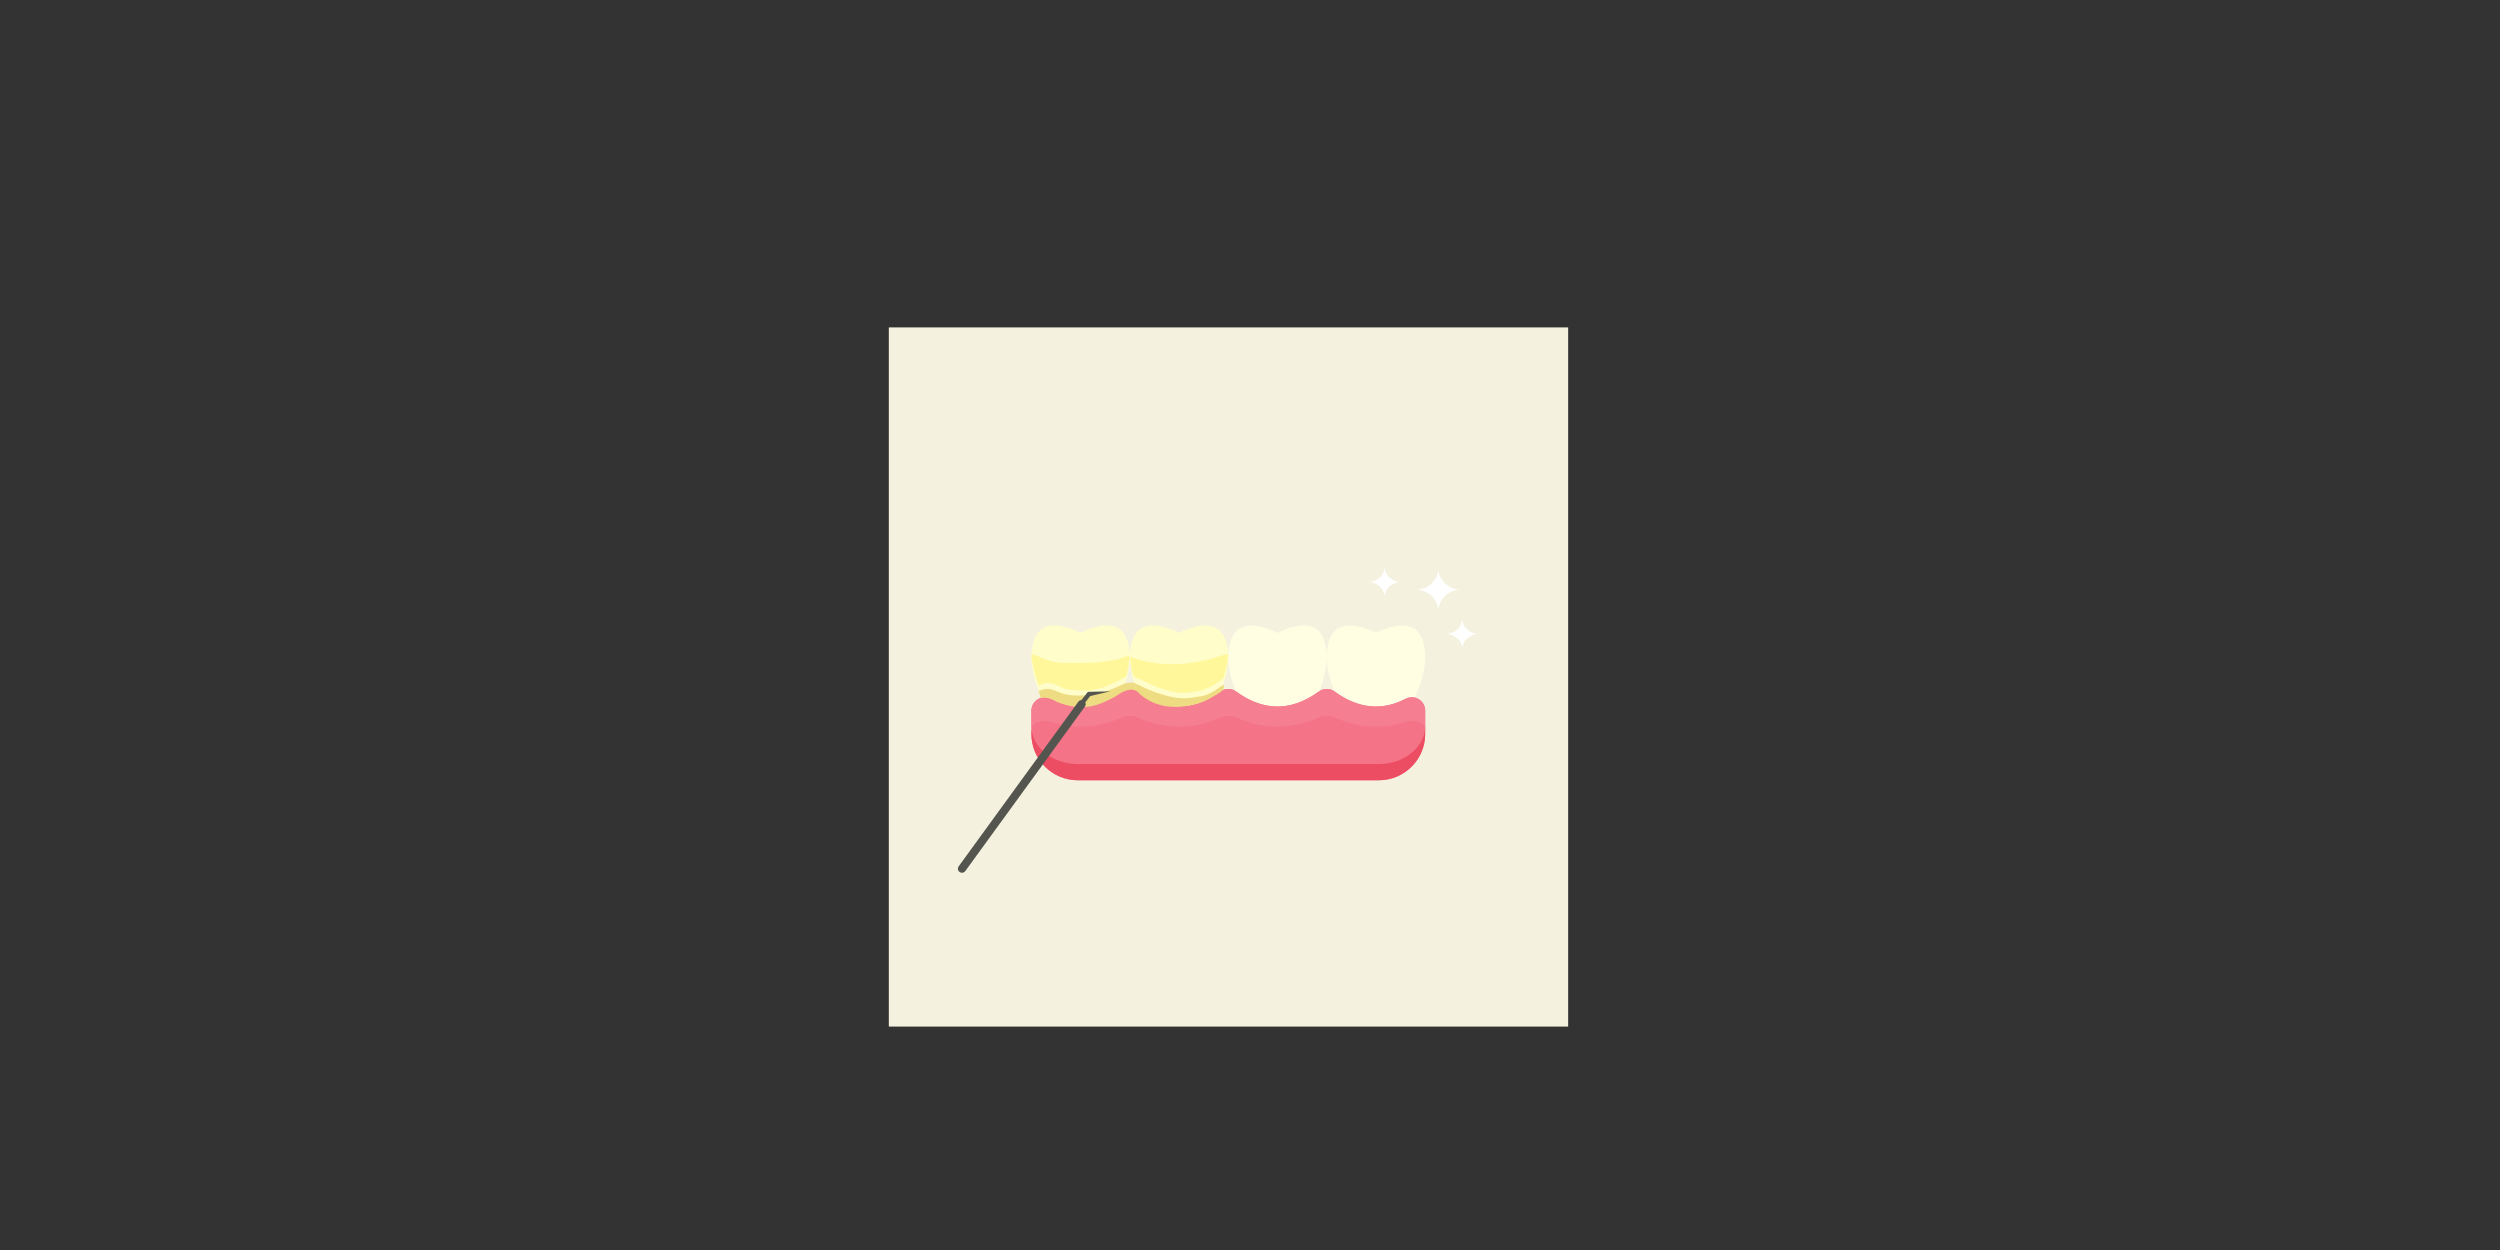<?xml version="1.0" encoding="UTF-8" standalone="no"?>
<!-- Created with Inkscape (http://www.inkscape.org/) -->

<svg
   version="1.1"
   id="svg48"
   width="5333.333"
   height="2666.667"
   viewBox="0 0 5333.333 2666.667"
   sodipodi:docname="cleaning and scaling.svg"
   inkscape:version="1.2.2 (b0a84865, 2022-12-01)"
   inkscape:export-filename="teeth and whitening.png"
   inkscape:export-xdpi="96"
   inkscape:export-ydpi="96"
   xmlns:inkscape="http://www.inkscape.org/namespaces/inkscape"
   xmlns:sodipodi="http://sodipodi.sourceforge.net/DTD/sodipodi-0.dtd"
   xmlns="http://www.w3.org/2000/svg"
   xmlns:svg="http://www.w3.org/2000/svg">
  <rect x="0" y="0" width="5333.333" height="2666.667" fill="#333333" stroke="none"/>
  <defs
     id="defs52" />
  <sodipodi:namedview
     id="namedview50"
     pagecolor="#ffffff"
     bordercolor="#000000"
     borderopacity="0.25"
     inkscape:showpageshadow="2"
     inkscape:pageopacity="0.0"
     inkscape:pagecheckerboard="0"
     inkscape:deskcolor="#d1d1d1"
     showgrid="false"
     inkscape:zoom="0.33756196"
     inkscape:cx="2575.8234"
     inkscape:cy="1398.2618"
     inkscape:window-width="1512"
     inkscape:window-height="844"
     inkscape:window-x="0"
     inkscape:window-y="38"
     inkscape:window-maximized="1"
     inkscape:current-layer="g56">
    <inkscape:page
       x="0"
       y="0"
       id="page54"
       width="5333.333"
       height="2666.667" />
  </sodipodi:namedview>
  <g
     id="g56"
     inkscape:groupmode="layer"
     inkscape:label="Page 1"
     transform="matrix(1.333,0,0,-1.333,0,2666.667)">
    <g
       id="g58"
       transform="matrix(0.059,0,0,0.056,430.064,0)"
       inkscape:label="g58"
       style="display:inline">
      <path
         style="display:inline;fill:#f4f1de;fill-opacity:1;stroke-width:56.197"
         d="m 16820.157,16375.813 v 9990.705 h 9213.759 9213.759 V 16375.813 6385.108 h -9213.759 -9213.759 z"
         id="path1748" />
      <path
         d="m 26938.456,14366.033 v -1256.017 c 163.913,4.587 305.971,71.278 431.229,202.102 578.417,603.485 593.062,2334.456 592.839,2529.942 -0.08,57.781 1.189,105.682 3.865,150.673 38.358,632.595 275.196,1286.539 467.135,1723.737 193.573,440.902 248.657,943.027 155.141,1413.835 v 0 c -117.453,591.663 -401.792,952.995 -869.298,1104.815 -414.801,134.617 -884.983,68.72 -1206.342,-10.322 -329.611,-81.07 -663.831,-81.07 -993.441,0 -321.359,79.042 -791.542,144.939 -1206.387,10.322 -467.469,-151.82 -751.816,-513.152 -869.298,-1104.815 -93.494,-470.808 -38.388,-972.933 155.179,-1413.835 191.916,-437.198 428.746,-1091.142 467.089,-1723.737 2.743,-45.079 3.977,-92.98 3.903,-150.761 -0.231,-195.398 14.429,-1926.369 592.853,-2529.854 125.258,-130.824 267.242,-197.515 431.23,-202.102 v 1255.929 c -3.717,96.508 -38.656,1257.516 387.816,1789.899 144.883,180.842 324.63,272.587 534.335,272.587 209.631,0 389.452,-91.745 534.335,-272.587 186.958,-233.419 308.722,-609.395 362.022,-1117.695 36.053,-344.483 27.356,-630.302 25.795,-672.116 z m -17.692,-1612.321 c -49.435,0 -100.058,4.058 -151.722,11.998 -74.709,11.556 -130.611,87.157 -130.611,176.52 v 1427.949 c 0,2.999 0.08,5.999 0.223,8.998 12.638,304.168 -17.543,1172.388 -305.674,1531.691 -87.197,108.77 -190.749,161.612 -316.676,161.612 -125.927,0 -229.553,-52.842 -316.75,-161.612 -288.131,-359.303 -318.312,-1227.523 -305.6,-1531.779 0.149,-2.911 0.149,-5.911 0.149,-8.91 V 12942.23 c 0,-89.363 -55.827,-164.964 -130.536,-176.52 -306.938,-47.549 -575.741,46.401 -798.752,279.026 -286.674,299.14 -489.175,822.701 -601.871,1556.216 -86.848,565.11 -93.018,1093.17 -92.839,1241.549 0.06,48.872 -0.929,88.48 -3.13,124.649 -34.671,571.903 -255.102,1177.505 -433.928,1584.885 -226.787,516.504 -291.104,1106.05 -181.114,1659.957 75.697,381.181 216.863,693.906 419.595,929.442 175.926,204.308 398.834,351.364 662.507,437.022 472.301,153.319 992.884,81.864 1346.431,-5.117 289.171,-71.102 582.431,-71.102 871.677,0 353.547,86.981 874.13,158.436 1346.393,5.117 263.674,-85.658 486.611,-232.714 662.492,-437.022 202.792,-235.536 343.958,-548.261 419.633,-929.442 v 0 c 110.019,-553.907 45.643,-1143.453 -181.159,-1659.957 -178.781,-407.38 -399.191,-1012.982 -433.906,-1584.885 -2.156,-36.08 -3.196,-75.689 -3.122,-124.649 0.149,-148.379 -6.021,-676.439 -92.847,-1241.549 -112.695,-733.515 -315.189,-1257.076 -601.833,-1556.216 -185.471,-193.457 -402.61,-291.024 -647.03,-291.024"
         style="display:none;fill:#555558;fill-opacity:1;fill-rule:nonzero;stroke:none;stroke-width:0.81"
         id="path62" />
    </g>
    <path
       style="display:none;fill:#000000;fill-opacity:0;stroke-width:2.846"
       d="m 2512.171,1684.358 c -10.792,-5.318 -19.535,-16.036 -29.759,-36.482 -15.726,-31.447 -23.648,-73.143 -27.578,-145.15 -3.149,-57.704 -9.315,-84.771 -32.629,-143.233 -18.122,-45.444 -22.85,-70.874 -18.644,-100.278 8.848,-61.849 36.359,-92.16 90.856,-100.103 18.957,-2.763 26.67,-2.474 51.777,1.94 43.472,7.644 69.706,8.566 95.497,3.356 53.8,-10.866 91.007,-7.865 118.477,9.555 26.146,16.581 43.323,50.853 46.662,93.101 2.192,27.727 -2.436,49.064 -20.556,94.781 -22.879,57.723 -26.771,75.453 -31.315,142.665 -6.954,102.849 -23.756,157.108 -55.168,178.155 -19.675,13.182 -19.164,14.761 -21.14,-65.384 -1.95,-79.094 -5.384,-103.485 -18.494,-131.373 -14.615,-31.089 -33.067,-43.306 -61.805,-40.923 -25.314,2.099 -43.209,20.103 -55.048,55.383 -8.886,26.478 -11.721,56.701 -11.721,124.946 0,71.13 0.713,68.961 -19.411,59.044 z"
       id="path3559"
       transform="matrix(0.75,0,0,-0.75,0,2000)" />
    <path
       style="display:none;fill:#000000;fill-opacity:0;stroke-width:2.846"
       d="m 2512.171,1684.358 c -10.792,-5.318 -19.535,-16.036 -29.759,-36.482 -15.726,-31.447 -23.648,-73.143 -27.578,-145.15 -3.149,-57.704 -9.315,-84.771 -32.629,-143.233 -18.122,-45.444 -22.85,-70.874 -18.644,-100.278 8.848,-61.849 36.359,-92.16 90.856,-100.103 18.957,-2.763 26.67,-2.474 51.777,1.94 43.472,7.644 69.706,8.566 95.497,3.356 53.8,-10.866 91.007,-7.865 118.477,9.555 26.146,16.581 43.323,50.853 46.662,93.101 2.192,27.727 -2.436,49.064 -20.556,94.781 -22.879,57.723 -26.771,75.453 -31.315,142.665 -6.954,102.849 -23.756,157.108 -55.168,178.155 -19.675,13.182 -19.164,14.761 -21.14,-65.384 -1.95,-79.094 -5.384,-103.485 -18.494,-131.373 -14.615,-31.089 -33.067,-43.306 -61.805,-40.923 -25.314,2.099 -43.209,20.103 -55.048,55.383 -8.886,26.478 -11.721,56.701 -11.721,124.946 0,71.13 0.713,68.961 -19.411,59.044 z"
       id="path3561"
       transform="matrix(0.75,0,0,-0.75,0,2000)" />
    <path
       style="display:none;fill:#ffffff;fill-opacity:1;stroke-width:2.846"
       d="m 2512.171,1684.358 c -10.792,-5.318 -19.535,-16.036 -29.759,-36.482 -15.726,-31.447 -23.648,-73.143 -27.578,-145.15 -3.149,-57.704 -9.315,-84.771 -32.629,-143.233 -18.122,-45.444 -22.85,-70.874 -18.644,-100.278 8.848,-61.849 36.359,-92.16 90.856,-100.103 18.957,-2.763 26.67,-2.474 51.777,1.94 43.472,7.644 69.706,8.566 95.497,3.356 53.8,-10.866 91.007,-7.865 118.477,9.555 26.146,16.581 43.323,50.853 46.662,93.101 2.192,27.727 -2.436,49.064 -20.556,94.781 -22.879,57.723 -26.771,75.453 -31.315,142.665 -6.954,102.849 -23.756,157.108 -55.168,178.155 -19.675,13.182 -19.164,14.761 -21.14,-65.384 -1.95,-79.094 -5.384,-103.485 -18.494,-131.373 -14.615,-31.089 -33.067,-43.306 -61.805,-40.923 -25.314,2.099 -43.209,20.103 -55.048,55.383 -8.886,26.478 -11.721,56.701 -11.721,124.946 0,71.13 0.713,68.961 -19.411,59.044 z"
       id="path3563"
       transform="matrix(0.75,0,0,-0.75,0,2000)" />
    <g
       id="g13721"
       transform="matrix(0.027,0,0,0.027,1570.721,331.84)">
      <path
         d="m 14365.355,24110.92 c -654.2,1273.4 -2651.9,175.3 -2651.9,175.3 0,0 -1997.61,1098.1 -2651.81,-175.3 -654.2,-1273.3 11.69,-3282.6 782.71,-4380.8 771.02,-1098.1 1869.1,-1028 1869.1,-1028 0,0 1098.2,-70.1 1869.2,1028 771,1098.2 1436.9,3107.5 782.7,4380.8"
         style="fill:#fffdca;fill-opacity:1;fill-rule:nonzero;stroke:none"
         id="path11356" />
      <path
         d="m 8530.055,24110.92 c -654.2,1273.4 -2651.86,175.3 -2651.86,175.3 0,0 -1997.65,1098.1 -2651.85,-175.3 -654.2,-1273.3 11.68,-3282.6 782.71,-4380.8 771.02,-1098.1 1869.14,-1028 1869.14,-1028 0,0 1098.13,-70.1 1869.15,1028 771.03,1098.2 1436.91,3107.5 782.71,4380.8"
         style="fill:#fffdca;fill-opacity:1;fill-rule:nonzero;stroke:none"
         id="path11404"
         inkscape:label="path11404"
         transform="translate(5.2855033e-4,0.001)" />
      <path
         d="m 20200.655,24110.92 c -654.2,1273.4 -2651.9,175.3 -2651.9,175.3 0,0 -1997.6,1098.1 -2651.8,-175.3 -654.2,-1273.3 11.7,-3282.6 782.7,-4380.8 771,-1098.1 1869.1,-1028 1869.1,-1028 0,0 1098.2,-70.1 1869.2,1028 771,1098.2 1436.9,3107.5 782.7,4380.8"
         style="fill:#fffee3;fill-opacity:1;fill-rule:nonzero;stroke:none"
         id="path11372"
         inkscape:label="path11372"
         transform="translate(5.2855033e-4,0.001)" />
      <path
         d="m 26035.955,24110.92 c -654.2,1273.4 -2651.9,175.3 -2651.9,175.3 0,0 -1997.6,1098.1 -2651.8,-175.3 -654.2,-1273.3 11.7,-3282.6 782.7,-4380.8 771,-1098.1 1869.1,-1028 1869.1,-1028 0,0 1098.2,-70.1 1869.2,1028 771,1098.2 1436.9,3107.5 782.7,4380.8"
         style="fill:#fffee3;fill-opacity:1;fill-rule:nonzero;stroke:none"
         id="path11388" />
      <path
         d="m 19997.555,20811.32 c -1634.4,-1182.7 -3268.8,-1187.8 -4903.2,2.3 -277.7,202.2 -653.8,199.1 -932.1,-2.3 -1634.4,-1182.7 -3268.8,-1187.8 -4903.21,2.3 -277.73,202.2 -653.76,199.1 -932.09,-2.3 -1402.64,-1015 -2805.31,-1162.7 -4208,-431.9 -527.49,274.8 -1158.41,-108.6 -1158.41,-703.4 v -1377.2 c 0,-1515.9 1228.85,-2744.7 2744.71,-2744.7 h 3090.6 5835.3 5835.3 3090.6 c 1515.9,0 2744.7,1228.8 2744.7,2744.7 v 1380.1 c 0,594.7 -630.8,978.1 -1158.3,703.4 -1404.6,-731.5 -2809.2,-591.5 -4213.8,431.3 -277.7,202.2 -653.8,199.1 -932.1,-2.3"
         style="fill:#f47387;fill-opacity:1;fill-rule:nonzero;stroke:none"
         id="path11418" />
      <path
         d="m 25143.455,20382.32 c -1404.6,-731.5 -2809.2,-591.5 -4213.8,431.3 -277.7,202.2 -653.8,199.1 -932.1,-2.3 -1634.4,-1182.7 -3268.8,-1187.8 -4903.2,2.3 -277.7,202.2 -653.8,199.1 -932.1,-2.3 -1634.4,-1182.7 -3268.8,-1187.8 -4903.21,2.3 -277.73,202.2 -653.76,199.1 -932.09,-2.3 -1402.64,-1015 -2805.31,-1162.7 -4208,-431.9 -527.49,274.8 -1158.41,-108.6 -1158.41,-703.4 v -1092.6 c 0,362.9 630.92,596.8 1158.41,429.1 1402.69,-445.8 2805.36,-355.7 4208,263.5 278.33,122.9 654.36,124.8 932.09,1.4 1634.41,-726 3268.81,-723 4903.21,-1.4 278.3,122.9 654.4,124.8 932.1,1.4 1634.4,-726 3268.8,-723 4903.2,-1.4 278.3,122.9 654.4,124.8 932.1,1.4 1404.6,-624 2809.2,-709.4 4213.8,-263.1 527.5,167.6 1158.3,-66.3 1158.3,-429.2 v 1093.8 c 0,594.7 -630.8,978.1 -1158.3,703.4"
         style="fill:#f57f91;fill-opacity:1;fill-rule:nonzero;stroke:none"
         id="path11420" />
      <path
         d="M 23557.055,16514.12 H 5705.255 c -1515.86,0 -2744.71,1010.8 -2744.71,2257.6 v -472.9 c 0,-1515.9 1228.85,-2744.7 2744.71,-2744.7 h 3090.6 5835.3 5835.3 3090.6 c 1515.9,0 2744.7,1228.8 2744.7,2744.7 v 472.9 c 0,-1246.8 -1228.8,-2257.6 -2744.7,-2257.6"
         style="fill:#ed4d62;fill-opacity:1;fill-rule:nonzero;stroke:none"
         id="path11422" />
      <path
         style="font-variation-settings:'wght' 600;fill:#eedc82;fill-opacity:1;stroke-width:27.535"
         d="m 3513.302,20422.792 c 0,0 376.045,112.572 865.134,-166.401 267.787,-152.744 1527.198,-668.224 2779.905,-115.873 1014.133,447.157 745.616,405.498 1208.478,640.275 698.802,354.453 966.472,-60.912 966.472,-60.912 0,0 825.809,-888.356 2280.807,-811.107 1454.995,77.249 1872.208,489.454 2398.778,772.483 544.481,292.656 310.078,530.353 310.078,530.353 0,0 -821.294,-646.226 -1332.507,-684.848 -511.216,-38.624 -910.078,-289.432 -2162.834,77.246 -969.56,283.787 -1245.213,484.781 -1725.752,699.671 -197.523,88.33 -585.347,-5.951 -585.347,-5.951 0,0 -1289.837,-605.386 -1660.65,-616.471 0,0 -1415.671,-308.993 -2320.129,115.873 -904.458,424.866 -1079.93,-103.97 -1158.579,127.774 -78.649,231.746 136.148,-502.112 136.148,-502.112 z"
         id="path14975"
         sodipodi:nodetypes="cssscsscssscsssc" />
    </g>
    <path
       d="m 2301.965,1091.262 c 0,-19.073 -16.215,-34.533 -36.22,-34.533 20.004,0 36.22,-15.463 36.22,-34.533 0,19.07 16.215,34.533 36.22,34.533 -20.004,0 -36.22,15.46 -36.22,34.533"
       style="fill:#ffffff;fill-opacity:1;fill-rule:nonzero;stroke:none;stroke-width:0.028"
       id="path11440" />
    <path
       d="m 2340.191,1010.313 c 0,-13.484 -11.937,-24.415 -26.663,-24.415 14.726,0 26.663,-10.932 26.663,-24.415 0,13.483 11.937,24.415 26.663,24.415 -14.726,0 -26.663,10.93 -26.663,24.415"
       style="fill:#ffffff;fill-opacity:1;fill-rule:nonzero;stroke:none;stroke-width:0.02"
       id="path11440-8" />
    <path
       d="m 2215.958,1093.51 c 0,-13.484 -11.937,-24.415 -26.663,-24.415 14.726,0 26.663,-10.932 26.663,-24.415 0,13.482 11.937,24.415 26.663,24.415 -14.726,0 -26.663,10.93 -26.663,24.415"
       style="fill:#ffffff;fill-opacity:1;fill-rule:nonzero;stroke:none;stroke-width:0.02"
       id="path11440-8-9" />
    <path
       style="font-variation-settings:'wght' 600;fill:#fdfdfd;fill-opacity:1;stroke-width:0.75"
       d="M 1668.458,892.355 Z"
       id="path23788" />
    <path
       style="font-variation-settings:'wght' 600;fill:#fdfdfd;fill-opacity:1;stroke-width:0.75"
       d="m 1651.369,850.411 -0.777,27.186"
       id="path23853" />
    <ellipse
       style="font-variation-settings:'wght' 600;fill:#fdfdfd;fill-opacity:1;stroke-width:0.75"
       id="path23859"
       cx="1684.274"
       cy="-907.865"
       transform="scale(1,-1)"
       rx="0.988"
       ry="0.741" />
    <path
       style="font-variation-settings:'wght' 600;fill:#fff79a;fill-opacity:1;stroke-width:0.75"
       d="m 1662.254,903.583 c 0,0 -11.876,35.452 -11.53,46.586 0.262,8.425 11.895,-4.062 38.608,-9.404 12.374,-2.475 51.047,-0.99 60.386,-0.99 4.95,0 36.133,3.96 42.072,6.435 11.879,4.95 15.839,4.455 15.839,4.455 0,0 -2.475,-30.688 -6.93,-33.658 -4.455,-2.97 -31.238,-16.973 -45.042,-19.304 -8.34,-1.408 -10.794,-4.013 -44.052,-0.99 -10.889,0.99 -19.851,9.74 -34.648,10.889 -4.469,0.347 -14.704,-4.018 -14.704,-4.018 z"
       id="path29093"
       sodipodi:nodetypes="csssscssssc" />
    <path
       style="font-variation-settings:'wght' 600;fill:#fff79a;fill-opacity:1;stroke-width:0.75"
       d="m 1808.499,949.307 c 0,0 3.411,-30.702 6.335,-31.677 2.924,-0.975 35.179,-16.657 42.398,-18.519 6.478,-1.67 25.341,-8.772 39.474,-7.31 14.133,1.462 33.732,1.327 60.429,22.417 1.752,1.384 9.643,34.131 8.285,38.987 -1.42,5.076 -71.638,-34.601 -156.922,-3.899 z"
       id="path29149"
       sodipodi:nodetypes="csssssc" />
    <path
       d="m 1744.885,886.607 31.906,7.519 -34.422,-0.831 -1.329,-0.033 -1.026,-1.301 -9.377,-11.884 c -1.876,-0.117 -3.687,-1.037 -4.875,-2.674 l -26.925,-37.026 -27.652,-38.035 v 0 l -136.915,-188.307 c -2.112,-2.903 -1.461,-6.964 1.457,-9.067 1.155,-0.834 2.493,-1.237 3.819,-1.237 2.02,0 4.013,0.936 5.287,2.687 l 191.494,263.368 c 1.468,2.021 1.598,4.594 0.563,6.684 l 7.997,10.136"
       style="fill:#555550;fill-opacity:1;fill-rule:nonzero;stroke:none;stroke-width:0.032"
       id="path34498" />
  </g>
</svg>
